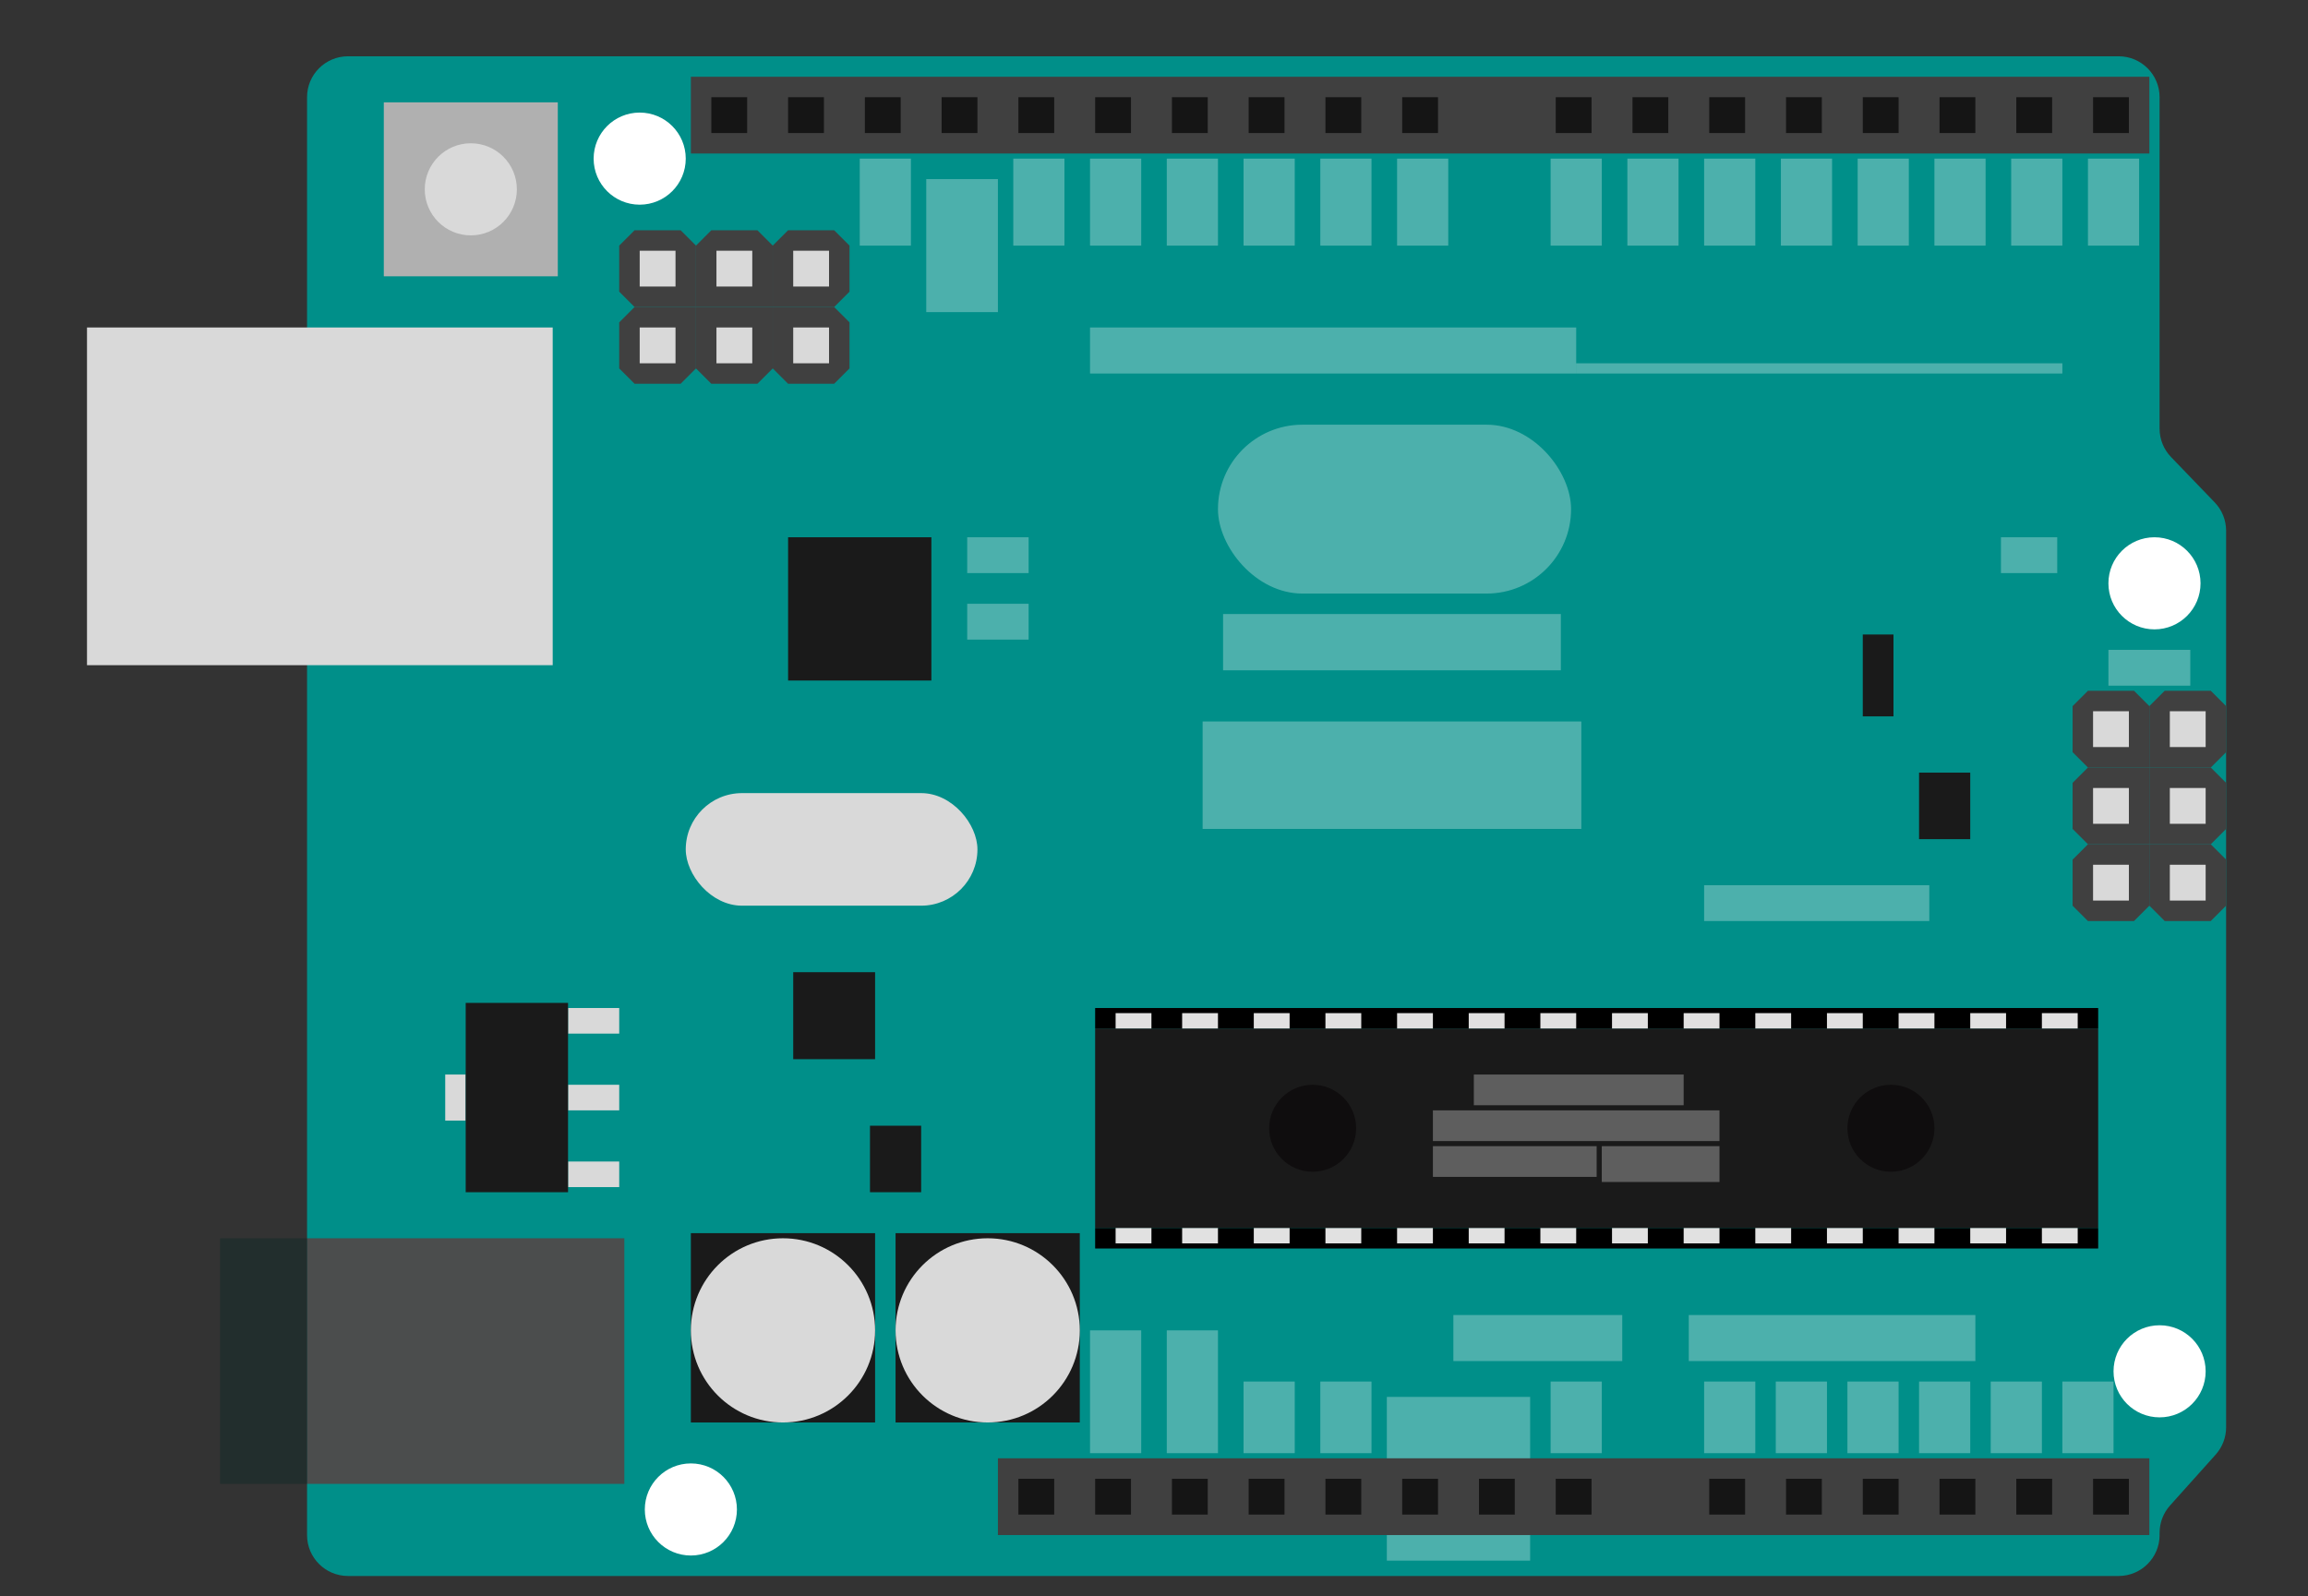 <svg width="451" height="312" viewBox="0 0 451 312" fill="none" xmlns="http://www.w3.org/2000/svg">
<rect x="0" y="0" width="451" height="312" fill="#333333" stroke="none"/>
<path d="M60 19C60 14.582 63.582 11 68 11L414 11C418.418 11 422 14.582 422 19V83.774C422 85.844 422.802 87.833 424.237 89.323L432.763 98.177C434.198 99.667 435 101.656 435 103.726V278.939C435 280.91 434.272 282.812 432.957 284.279L424.043 294.221C422.728 295.688 422 297.59 422 299.561V300C422 304.418 418.418 308 414 308H68C63.582 308 60 304.418 60 300V19Z" fill="#008F89"/>
<rect x="271" y="273" width="28" height="32" fill="white" fill-opacity="0.3"/>
<rect width="285" height="15" transform="translate(135 15)" fill="#404040"/>
<rect x="154" y="19" width="7" height="7" fill="#151515"/>
<rect x="139" y="19" width="7" height="7" fill="#151515"/>
<rect x="169" y="19" width="7" height="7" fill="#151515"/>
<rect x="184" y="19" width="7" height="7" fill="#151515"/>
<rect x="199" y="19" width="7" height="7" fill="#151515"/>
<rect x="214" y="19" width="7" height="7" fill="#151515"/>
<rect x="229" y="19" width="7" height="7" fill="#151515"/>
<rect x="244" y="19" width="7" height="7" fill="#151515"/>
<rect x="259" y="19" width="7" height="7" fill="#151515"/>
<rect x="274" y="19" width="7" height="7" fill="#151515"/>
<rect x="304" y="19" width="7" height="7" fill="#151515"/>
<rect x="319" y="19" width="7" height="7" fill="#151515"/>
<rect x="334" y="19" width="7" height="7" fill="#151515"/>
<rect x="349" y="19" width="7" height="7" fill="#151515"/>
<rect x="364" y="19" width="7" height="7" fill="#151515"/>
<rect x="379" y="19" width="7" height="7" fill="#151515"/>
<rect x="394" y="19" width="7" height="7" fill="#151515"/>
<rect x="409" y="19" width="7" height="7" fill="#151515"/>
<rect width="225" height="15" transform="translate(195 285)" fill="#404040"/>
<rect x="199" y="289" width="7" height="7" fill="#151515"/>
<rect x="214" y="289" width="7" height="7" fill="#151515"/>
<rect x="229" y="289" width="7" height="7" fill="#151515"/>
<rect x="244" y="289" width="7" height="7" fill="#151515"/>
<rect x="259" y="289" width="7" height="7" fill="#151515"/>
<rect x="274" y="289" width="7" height="7" fill="#151515"/>
<rect x="289" y="289" width="7" height="7" fill="#151515"/>
<rect x="304" y="289" width="7" height="7" fill="#151515"/>
<rect x="334" y="289" width="7" height="7" fill="#151515"/>
<rect x="349" y="289" width="7" height="7" fill="#151515"/>
<rect x="364" y="289" width="7" height="7" fill="#151515"/>
<rect x="379" y="289" width="7" height="7" fill="#151515"/>
<rect x="394" y="289" width="7" height="7" fill="#151515"/>
<rect x="409" y="289" width="7" height="7" fill="#151515"/>
<rect x="214" y="201" width="196" height="39" fill="#1A1A1A"/>
<rect width="196" height="4" transform="translate(214 240)" fill="black"/>
<rect width="7" height="3" transform="translate(218 240)" fill="#E1E1E1"/>
<rect width="7" height="3" transform="translate(231 240)" fill="#E1E1E1"/>
<rect width="7" height="3" transform="translate(245 240)" fill="#E1E1E1"/>
<rect width="7" height="3" transform="translate(259 240)" fill="#E1E1E1"/>
<rect width="7" height="3" transform="translate(273 240)" fill="#E1E1E1"/>
<rect width="7" height="3" transform="translate(287 240)" fill="#E1E1E1"/>
<rect width="7" height="3" transform="translate(301 240)" fill="#E1E1E1"/>
<rect width="7" height="3" transform="translate(315 240)" fill="#E1E1E1"/>
<rect width="7" height="3" transform="translate(329 240)" fill="#E1E1E1"/>
<rect width="7" height="3" transform="translate(343 240)" fill="#E1E1E1"/>
<rect width="7" height="3" transform="translate(357 240)" fill="#E1E1E1"/>
<rect width="7" height="3" transform="translate(371 240)" fill="#E1E1E1"/>
<rect width="7" height="3" transform="translate(385 240)" fill="#E1E1E1"/>
<rect width="7" height="3" transform="translate(399 240)" fill="#E1E1E1"/>
<rect width="196" height="4" transform="translate(214 197)" fill="black"/>
<rect width="7" height="3" transform="translate(218 198)" fill="#E1E1E1"/>
<rect width="7" height="3" transform="translate(231 198)" fill="#E1E1E1"/>
<rect width="7" height="3" transform="translate(245 198)" fill="#E1E1E1"/>
<rect width="7" height="3" transform="translate(259 198)" fill="#E1E1E1"/>
<rect width="7" height="3" transform="translate(273 198)" fill="#E1E1E1"/>
<rect width="7" height="3" transform="translate(287 198)" fill="#E1E1E1"/>
<rect width="7" height="3" transform="translate(301 198)" fill="#E1E1E1"/>
<rect width="7" height="3" transform="translate(315 198)" fill="#E1E1E1"/>
<rect width="7" height="3" transform="translate(329 198)" fill="#E1E1E1"/>
<rect width="7" height="3" transform="translate(343 198)" fill="#E1E1E1"/>
<rect width="7" height="3" transform="translate(357 198)" fill="#E1E1E1"/>
<rect width="7" height="3" transform="translate(371 198)" fill="#E1E1E1"/>
<rect width="7" height="3" transform="translate(385 198)" fill="#E1E1E1"/>
<rect width="7" height="3" transform="translate(399 198)" fill="#E1E1E1"/>
<circle cx="256.5" cy="220.5" r="8.5" fill="#0F0D0E"/>
<circle cx="369.5" cy="220.5" r="8.5" fill="#0F0D0E"/>
<path d="M136 48L139 45H148L151 48V60L136 60V57V48Z" fill="#404040"/>
<path d="M121 48L124 45H133L136 48V57V60L124 60L121 57V48Z" fill="#404040"/>
<path d="M136 60L151 60V72L148 75H139L136 72V60Z" fill="#404040"/>
<path d="M121 63L124 60L136 60V72L133 75H124L121 72V63Z" fill="#404040"/>
<path d="M151 48L154 45H163L166 48V57L163 60L151 60V48Z" fill="#404040"/>
<path d="M151 60L163 60L166 63V72L163 75H154L151 72V60Z" fill="#404040"/>
<path d="M432 150L435 153L435 162L432 165L420 165L420 150L423 150L432 150Z" fill="#404040"/>
<path d="M432 135L435 138L435 147L432 150L423 150L420 150L420 138L423 135L432 135Z" fill="#404040"/>
<path d="M420 150L420 165L408 165L405 162L405 153L408 150L420 150Z" fill="#404040"/>
<path d="M417 135L420 138L420 150L408 150L405 147L405 138L408 135L417 135Z" fill="#404040"/>
<path d="M432 165L435 168L435 177L432 180L423 180L420 177L420 165L432 165Z" fill="#404040"/>
<path d="M420 165L420 177L417 180L408 180L405 177L405 168L408 165L420 165Z" fill="#404040"/>
<rect x="155" y="49" width="7" height="7" fill="#D9D9D9"/>
<rect x="431" y="169" width="7" height="7" transform="rotate(90 431 169)" fill="#D9D9D9"/>
<rect x="155" y="64" width="7" height="7" fill="#D9D9D9"/>
<rect x="416" y="169" width="7" height="7" transform="rotate(90 416 169)" fill="#D9D9D9"/>
<rect x="125" y="49" width="7" height="7" fill="#D9D9D9"/>
<rect x="431" y="139" width="7" height="7" transform="rotate(90 431 139)" fill="#D9D9D9"/>
<rect x="125" y="64" width="7" height="7" fill="#D9D9D9"/>
<rect x="135" y="241" width="36" height="37" fill="#1A1A1A"/>
<rect x="175" y="241" width="36" height="37" fill="#1A1A1A"/>
<rect x="416" y="139" width="7" height="7" transform="rotate(90 416 139)" fill="#D9D9D9"/>
<rect x="140" y="49" width="7" height="7" fill="#D9D9D9"/>
<rect x="431" y="154" width="7" height="7" transform="rotate(90 431 154)" fill="#D9D9D9"/>
<rect x="140" y="64" width="7" height="7" fill="#D9D9D9"/>
<rect x="416" y="154" width="7" height="7" transform="rotate(90 416 154)" fill="#D9D9D9"/>
<rect x="75" y="20" width="34" height="34" fill="#B0B0B0"/>
<circle cx="92" cy="37" r="9" fill="#D9D9D9"/>
<rect x="17" y="64" width="91" height="66" fill="#D9D9D9"/>
<rect x="111" y="227" width="10" height="5" fill="#D9D9D9"/>
<rect x="111" y="197" width="10" height="5" fill="#D9D9D9"/>
<rect x="111" y="212" width="10" height="5" fill="#D9D9D9"/>
<rect x="87" y="210" width="4" height="9" fill="#D9D9D9"/>
<rect x="134" y="155" width="57" height="22" rx="11" fill="#D9D9D9"/>
<circle cx="153" cy="260" r="18" fill="#D9D9D9"/>
<circle cx="193" cy="260" r="18" fill="#D9D9D9"/>
<rect x="60" y="242" width="62" height="48" fill="#4B4D4D"/>
<rect x="43" y="242" width="17" height="48" fill="#222E2D"/>
<circle cx="125" cy="31" r="9" fill="white"/>
<circle cx="135" cy="295" r="9" fill="white"/>
<circle cx="422" cy="268" r="9" fill="white"/>
<circle cx="421" cy="114" r="9" fill="white"/>
<rect x="91" y="196" width="20" height="37" fill="#1A1A1A"/>
<rect x="155" y="190" width="16" height="17" fill="#1A1A1A"/>
<rect x="170" y="220" width="10" height="13" fill="#1A1A1A"/>
<rect x="375" y="151" width="10" height="13" fill="#1A1A1A"/>
<rect x="364" y="124" width="6" height="16" fill="#1A1A1A"/>
<rect x="154" y="105" width="28" height="28" fill="#1A1A1A"/>
<rect x="235" y="141" width="74" height="21" fill="white" fill-opacity="0.3"/>
<rect x="189" y="118" width="12" height="7" fill="white" fill-opacity="0.3"/>
<rect x="189" y="105" width="12" height="7" fill="white" fill-opacity="0.3"/>
<rect x="284" y="257" width="33" height="9" fill="white" fill-opacity="0.3"/>
<rect x="330" y="257" width="56" height="9" fill="white" fill-opacity="0.3"/>
<rect x="333" y="173" width="44" height="7" fill="white" fill-opacity="0.3"/>
<rect x="313" y="224" width="23" height="7" fill="white" fill-opacity="0.3"/>
<rect x="280" y="217" width="56" height="6" fill="white" fill-opacity="0.3"/>
<rect x="280" y="224" width="32" height="6" fill="white" fill-opacity="0.3"/>
<rect x="288" y="210" width="41" height="6" fill="white" fill-opacity="0.3"/>
<rect x="412" y="127" width="16" height="7" fill="white" fill-opacity="0.3"/>
<rect x="391" y="105" width="11" height="7" fill="white" fill-opacity="0.3"/>
<rect x="213" y="64" width="95" height="9" fill="white" fill-opacity="0.3"/>
<rect x="308" y="71" width="95" height="2" fill="white" fill-opacity="0.3"/>
<rect x="181" y="35" width="14" height="26" fill="white" fill-opacity="0.3"/>
<rect x="213" y="31" width="10" height="17" fill="white" fill-opacity="0.3"/>
<rect x="198" y="31" width="10" height="17" fill="white" fill-opacity="0.3"/>
<rect x="168" y="31" width="10" height="17" fill="white" fill-opacity="0.3"/>
<rect x="228" y="31" width="10" height="17" fill="white" fill-opacity="0.3"/>
<rect x="243" y="31" width="10" height="17" fill="white" fill-opacity="0.3"/>
<rect x="258" y="31" width="10" height="17" fill="white" fill-opacity="0.3"/>
<rect x="273" y="31" width="10" height="17" fill="white" fill-opacity="0.3"/>
<rect x="303" y="31" width="10" height="17" fill="white" fill-opacity="0.3"/>
<rect x="318" y="31" width="10" height="17" fill="white" fill-opacity="0.3"/>
<rect x="333" y="31" width="10" height="17" fill="white" fill-opacity="0.3"/>
<rect x="348" y="31" width="10" height="17" fill="white" fill-opacity="0.3"/>
<rect x="363" y="31" width="10" height="17" fill="white" fill-opacity="0.3"/>
<rect x="378" y="31" width="10" height="17" fill="white" fill-opacity="0.3"/>
<rect x="393" y="31" width="10" height="17" fill="white" fill-opacity="0.3"/>
<rect x="408" y="31" width="10" height="17" fill="white" fill-opacity="0.3"/>
<rect x="239" y="120" width="66" height="11" fill="white" fill-opacity="0.3"/>
<rect x="238" y="83" width="69" height="33" rx="16.5" fill="white" fill-opacity="0.3"/>
<rect x="333" y="270" width="10" height="14" fill="white" fill-opacity="0.3"/>
<rect x="258" y="270" width="10" height="14" fill="white" fill-opacity="0.3"/>
<rect x="243" y="270" width="10" height="14" fill="white" fill-opacity="0.3"/>
<rect x="228" y="260" width="10" height="24" fill="white" fill-opacity="0.3"/>
<rect x="213" y="260" width="10" height="24" fill="white" fill-opacity="0.3"/>
<rect x="303" y="270" width="10" height="14" fill="white" fill-opacity="0.3"/>
<rect x="347" y="270" width="10" height="14" fill="white" fill-opacity="0.3"/>
<rect x="361" y="270" width="10" height="14" fill="white" fill-opacity="0.3"/>
<rect x="375" y="270" width="10" height="14" fill="white" fill-opacity="0.3"/>
<rect x="389" y="270" width="10" height="14" fill="white" fill-opacity="0.3"/>
<rect x="403" y="270" width="10" height="14" fill="white" fill-opacity="0.3"/>
</svg>
